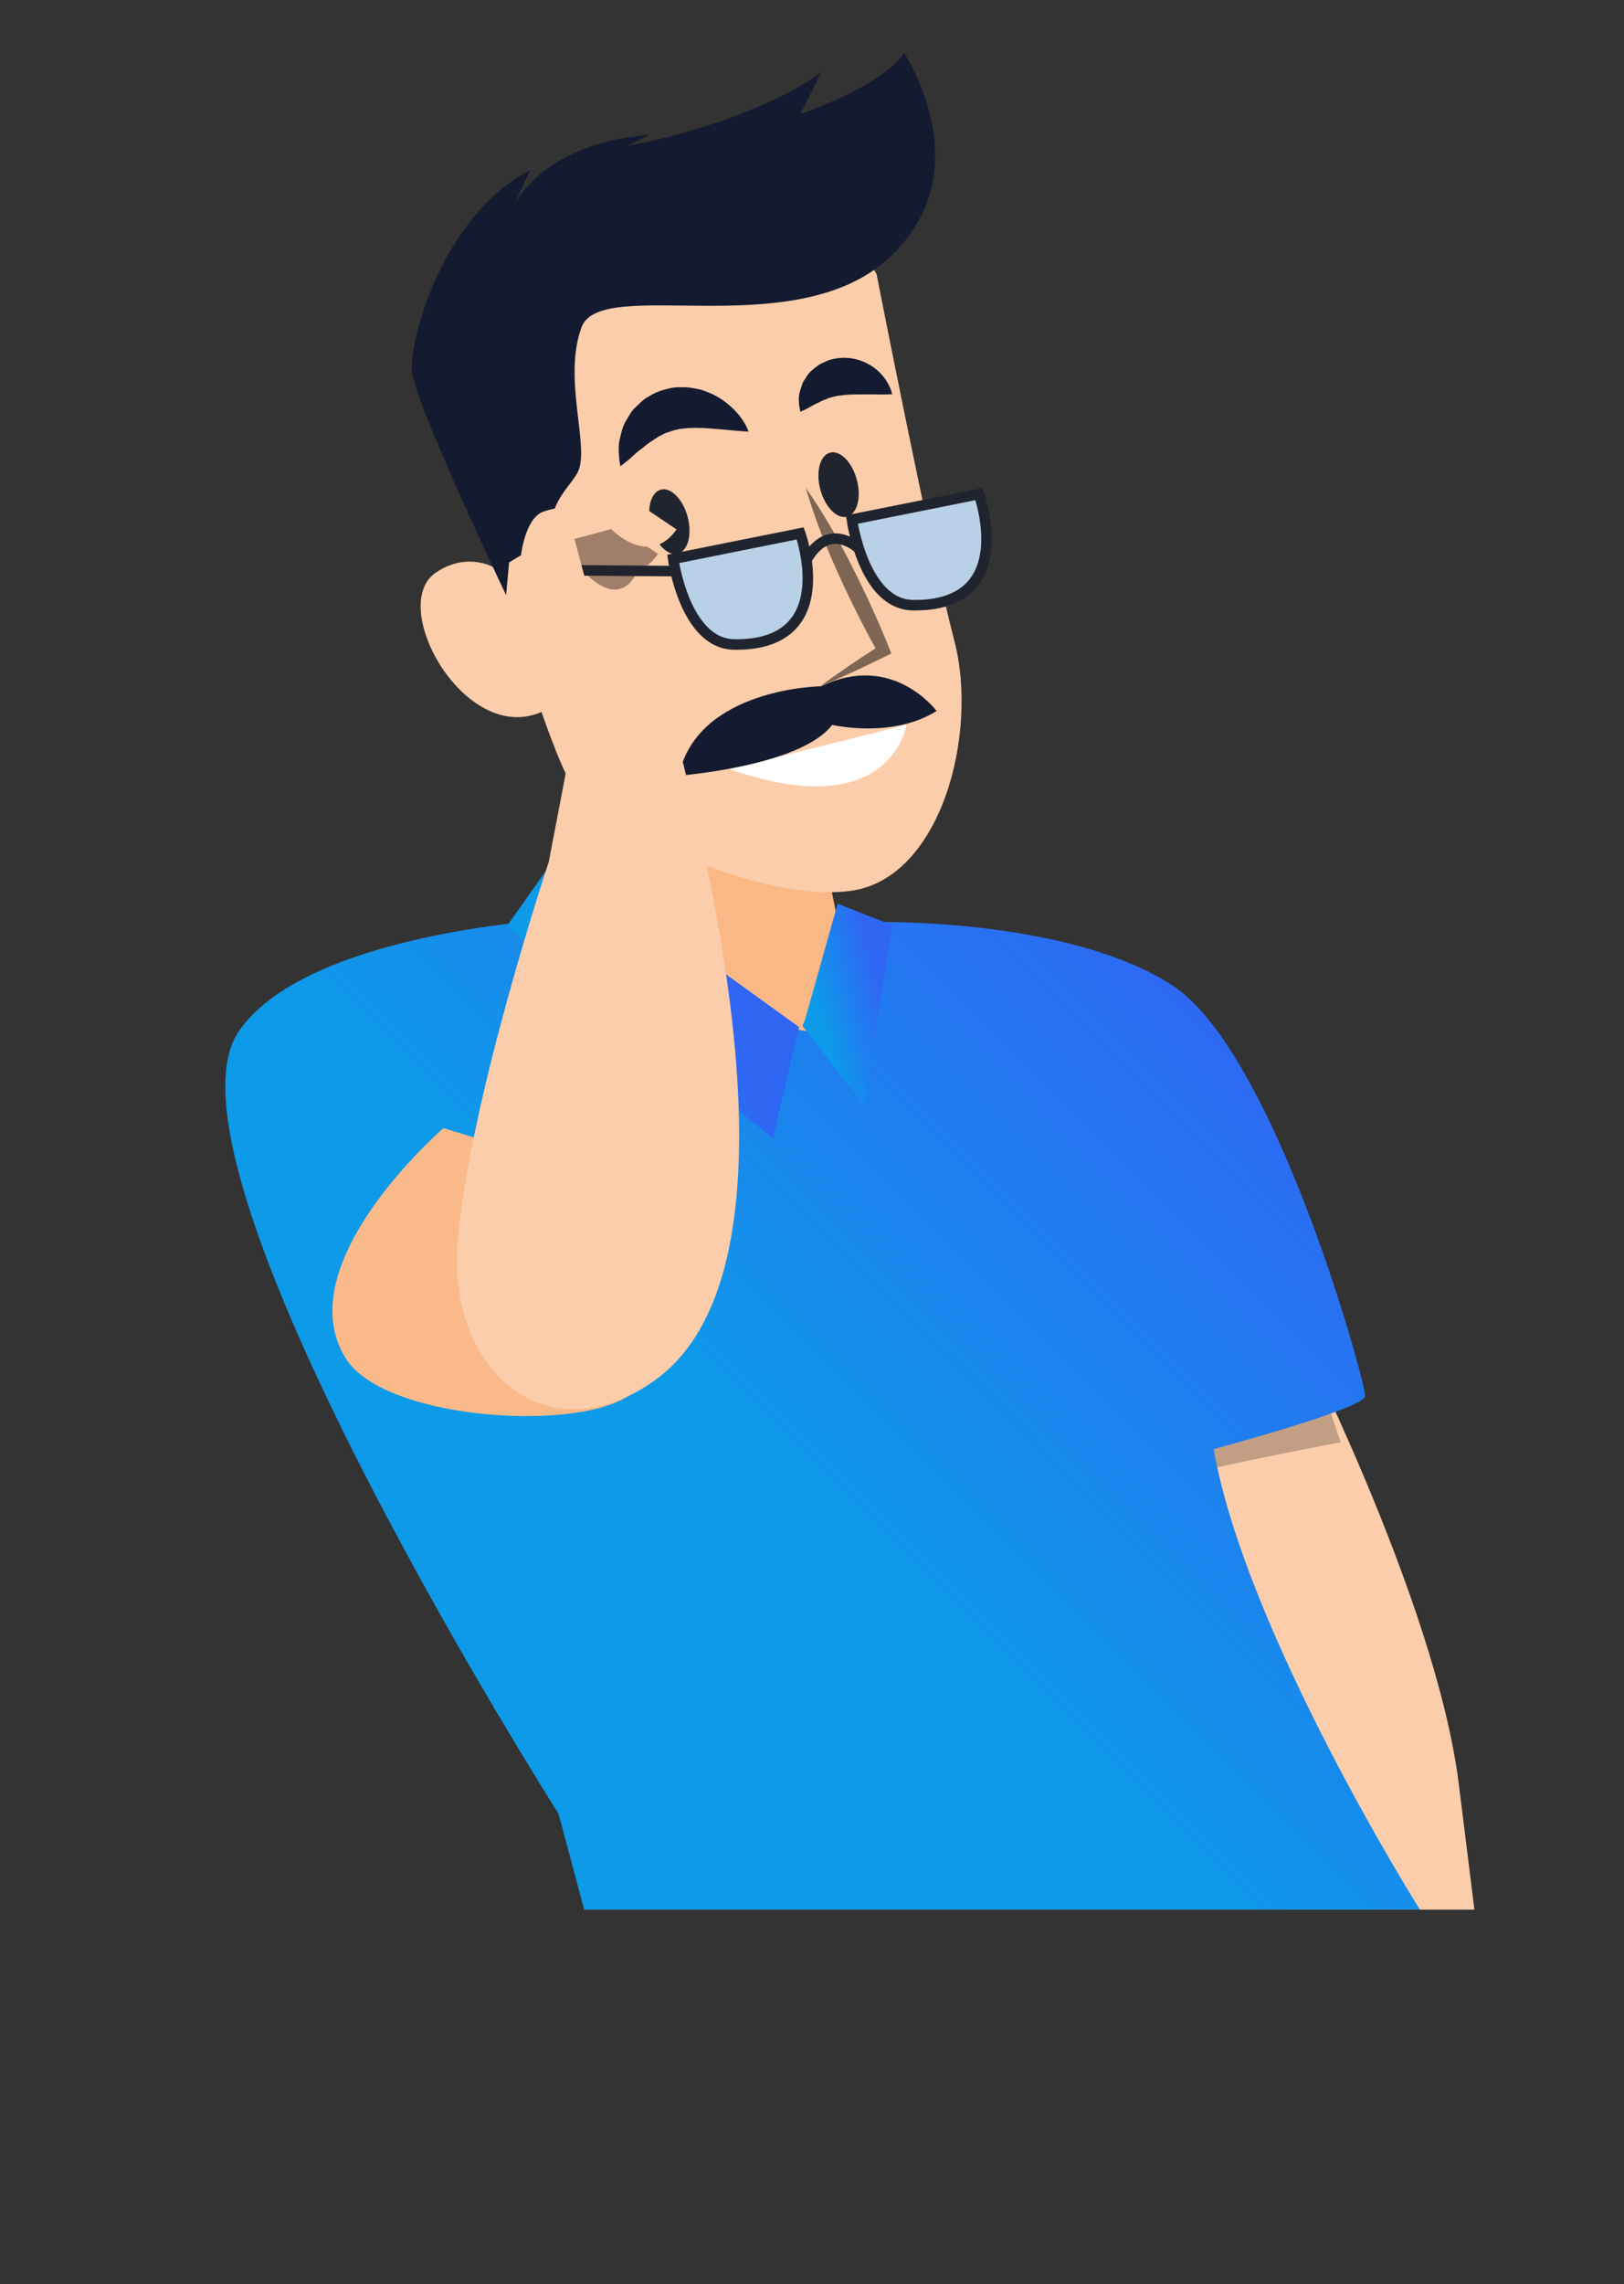<svg width="581" height="817" viewBox="0 0 581 817" fill="none" xmlns="http://www.w3.org/2000/svg">
<rect x="0" y="0" width="581" height="817" fill="#333333" stroke="none"/>
<path d="M406.843 523.642L429.499 575.282C429.499 575.282 433.323 633.568 443.136 647.371C452.868 661.22 455.498 665.845 459.986 677.5L459.986 683L527.493 683C527.503 683 527.484 683 527.493 683L527.484 683C527.484 683 527.484 683 521.904 638.146C513.699 572.001 461.605 471.173 461.605 471.173L406.843 523.642Z" fill="#FCCDAA"/>
<path opacity="0.5" d="M421.068 528.001C415.15 509.143 411.613 497.116 411.613 497.116L476.258 505.664L479.616 515.851C460.148 519.495 440.559 523.565 421.068 528.001Z" fill="#897160"/>
<path d="M227.423 314.746L205.706 307.355L196.324 328.976C196.324 328.976 108.843 334.095 85.333 369.017C52.709 417.466 199.823 648.694 199.823 648.694L208.99 683.002L401.49 683.002L507.99 683.002C507.99 683.002 445.817 584.274 434.187 518.274C434.187 518.274 488.109 503.826 488.402 499.344C488.696 494.862 456.229 376.337 419.385 352.398C382.54 328.459 314.488 329.788 314.488 329.788L227.423 314.746Z" fill="url(#paint0_linear_52_1665)"/>
<path d="M286.765 265.346L308.18 371.971L225.658 358.621L202.904 249.052L286.765 265.346Z" fill="#FAB887"/>
<path d="M282.559 340.623C259.278 334.437 238.462 323.659 216.573 314.742L202.976 249.033L286.838 265.327L303.09 346.523C296.404 344.461 289.572 342.439 282.559 340.623Z" fill="#FAB887"/>
<path d="M203.624 88.503C151.511 114.104 161.879 147.811 161.879 147.811C161.879 147.811 170.457 173.662 179.638 204.698C172.885 199.745 163.575 199.331 155.656 204.991C138.762 217.066 166.439 266.658 193.724 254.629C198.796 269.153 203.442 280.332 206.558 283.743C218.477 296.826 272.384 323.112 304.512 318.592C336.641 314.072 350.107 262.499 341.461 229.354C332.816 196.208 313.627 98.186 313.627 98.186C313.627 98.186 289.905 46.041 203.624 88.503Z" fill="#FCCDAA"/>
<path d="M267.799 154.371C267.799 154.371 266.492 150.082 261.888 145.811C259.586 143.676 256.638 141.478 252.727 140.088C250.853 139.254 248.636 138.904 246.346 138.574C243.968 138.504 241.624 138.267 239.15 139.009C236.689 139.511 234.327 140.379 232.25 141.722C230.02 142.791 228.486 144.697 226.834 146.161C225.388 147.807 224.48 149.701 223.494 151.302C222.62 153.031 222.299 154.768 221.92 156.285C220.994 159.285 221.428 162.078 221.513 163.864C221.691 165.703 221.966 166.73 221.966 166.73C221.966 166.73 222.895 166.088 224.313 164.922C225.75 163.829 227.323 162.071 229.435 160.562C230.491 159.807 231.414 158.852 232.563 158.151C233.565 157.489 234.714 156.788 235.77 156.033C236.924 155.646 237.867 154.764 239.007 154.616C240.088 154.248 241.075 153.826 242.289 153.658C243.35 153.216 244.661 153.415 245.835 153.101C247.107 153.153 248.467 152.946 249.832 153.052C252.577 153.024 255.513 153.417 258.15 153.575C263.41 154.131 267.799 154.371 267.799 154.371Z" fill="#141B30"/>
<path d="M319.179 140.999C319.179 140.999 318.588 137.619 315.638 134.242C312.855 130.899 307.156 127.236 299.838 128.096C298.018 128.348 296.311 128.727 294.668 129.639C292.947 130.258 291.696 131.458 290.406 132.511C289.115 133.565 288.457 134.92 287.665 136.076C286.874 137.232 286.675 138.543 286.271 139.674C285.515 141.842 285.825 143.882 285.939 145.188C286.146 146.548 286.343 147.281 286.343 147.281C286.343 147.281 287.111 146.918 288.299 146.364C289.487 145.81 290.871 144.81 292.499 144.138C293.36 143.829 294.068 143.246 294.875 143.029C295.682 142.813 296.411 142.303 297.164 142.18C298.631 141.787 299.878 141.453 301.278 141.393C303.978 140.905 308.127 141.13 311.957 141.047C315.847 141.184 319.179 140.999 319.179 140.999Z" fill="#141B30"/>
<path d="M260.987 275.084L324.281 259.225C324.281 259.225 319.011 295.314 260.987 275.084Z" fill="white"/>
<path d="M232.942 188.322C234.632 194.631 238.943 198.98 242.538 198.017C246.133 197.054 247.691 191.132 246 184.823C244.31 178.514 239.999 174.165 236.405 175.128C232.81 176.091 231.251 182.013 232.942 188.322Z" fill="#20242E"/>
<path d="M293.478 175.087C295.169 181.396 299.48 185.745 303.074 184.782C306.669 183.819 308.228 177.897 306.537 171.588C304.847 165.278 300.536 160.929 296.941 161.893C293.346 162.856 291.788 168.778 293.478 175.087Z" fill="#20242E"/>
<path d="M208.033 117.074C201.162 135.742 211.363 160.608 206.569 169.127C201.775 177.645 189.213 183.292 202.481 219.602C204.258 224.473 206.113 229.637 208.101 235.002C205.21 235.069 202.284 235.302 199.164 235.981C196.043 236.66 193.241 237.647 190.532 238.687C186.503 224.827 182.75 216.397 182.75 216.397C182.75 216.397 147.809 143.512 147.287 132.172C146.784 120.905 158.229 77.343 189.658 60.823L183.651 73.913C185.95 69.287 197.122 51.117 232.427 48.184L224.536 52.185C224.536 52.185 267.155 44.854 293.772 25.928L286.339 40.736C286.339 40.736 314.757 31.47 323.446 18.999C323.446 18.999 351.81 61.172 317.937 92.343C284.065 123.515 214.885 98.333 208.033 117.074Z" fill="#141B30"/>
<path d="M293.854 245.441C293.854 245.441 249.48 245.93 242.825 277.435C242.825 277.435 286.359 274.105 297.716 259.267C297.716 259.267 319.117 264.305 335.069 254.291C335.05 254.217 319.329 233.111 293.854 245.441Z" fill="#141B30"/>
<path d="M288.293 174.513C291.324 184.945 295.269 194.975 299.709 204.793C304.148 214.612 308.915 224.186 314.176 233.548L315.068 230.715C307.666 235.371 300.417 240.302 293.319 245.506C301.461 242.145 309.358 238.457 317.196 234.548L318.858 233.709L318.088 231.714C314.069 221.704 309.575 211.978 304.735 202.424C299.875 192.797 294.541 183.454 288.293 174.513Z" fill="#7F6654"/>
<path d="M350.213 176.715L304.768 185.825C304.768 185.825 308.909 216.247 326.654 216.445C364.762 216.928 350.213 176.715 350.213 176.715Z" fill="#B9D1E7" stroke="#20242E" stroke-width="3.77" stroke-miterlimit="10"/>
<path d="M286.281 190.778L240.836 199.888C240.836 199.888 244.977 230.309 262.722 230.508C300.83 230.991 286.281 190.778 286.281 190.778Z" fill="#B9D1E7" stroke="#20242E" stroke-width="3.77" stroke-miterlimit="10"/>
<path d="M306.931 195.941C306.931 195.941 296.43 186.095 288.399 200.435" stroke="#20242E" stroke-width="3.77" stroke-miterlimit="10"/>
<path d="M205.077 417.687L158.649 403.471C158.649 403.471 102.464 452.022 123.723 485.877C139.531 511.128 228.425 513.336 230.214 491.547C232.003 469.759 205.077 417.687 205.077 417.687Z" fill="#FAB989"/>
<path d="M212.046 198.089L198.841 201.628L198.939 201.995C198.533 201.946 198.073 201.991 197.594 201.962C195.666 197.997 193.484 194.257 190.555 190.953C199.398 188.741 218.133 186.472 218.133 186.472L235.408 198.12C225.713 212.119 212.046 198.089 212.046 198.089Z" fill="#A07E67"/>
<path d="M209.491 204.987L199.513 207.661L199.612 208.027C199.279 207.959 198.966 207.964 198.653 207.97C197.083 204.459 195.259 201.173 192.961 198.172C199.603 196.55 213.765 195.114 213.765 195.114L227.32 205.792C220.353 217.645 209.491 204.987 209.491 204.987Z" fill="#A07E67"/>
<path d="M240.668 204.256L182.755 203.812" stroke="#20242E" stroke-width="3.77" stroke-miterlimit="10"/>
<path d="M319.281 330.94L309.069 395.244L287.092 366.928L287.96 364.887L299.677 323.219L319.281 330.94Z" fill="url(#paint1_linear_52_1665)"/>
<path d="M199.775 305.171L285.864 367.339L276.527 407.033L181.239 331.367L199.775 305.171Z" fill="url(#paint2_linear_52_1665)"/>
<path d="M196.341 308.214L205.671 259.401C211.618 270.152 225.446 243.408 237.721 246.96C241.485 264.823 297.84 447.557 234.572 493.446C196.385 521.134 160.135 490.903 163.724 444.728C167.646 394.219 196.341 308.214 196.341 308.214Z" fill="#FCCDAA"/>
<path d="M242.027 189.348L224.752 177.7C224.752 177.7 200.685 180.611 194.259 183.04C187.833 185.47 186.396 198.593 186.396 198.593L182.128 201.152L180.867 214.936L176.647 220.312C176.647 220.312 197.041 267.373 216.18 267.198C235.319 267.024 250.67 253.003 230.722 231.378C210.774 209.753 209.229 206.628 209.229 206.628L205.513 192.763L218.719 189.224C218.572 189.264 232.332 203.347 242.027 189.348Z" fill="#FCCDAA"/>
<defs>
<linearGradient id="paint0_linear_52_1665" x1="449.169" y1="360.304" x2="277.195" y2="531.916" gradientUnits="userSpaceOnUse">
<stop stop-color="#2F66F4"/>
<stop offset="1" stop-color="#0D9AE9"/>
</linearGradient>
<linearGradient id="paint1_linear_52_1665" x1="315.789" y1="356.172" x2="293.119" y2="362.255" gradientUnits="userSpaceOnUse">
<stop stop-color="#2F66F4"/>
<stop offset="1" stop-color="#0D9AE9"/>
</linearGradient>
<linearGradient id="paint2_linear_52_1665" x1="258.137" y1="350.746" x2="206.664" y2="364.565" gradientUnits="userSpaceOnUse">
<stop stop-color="#2F66F4"/>
<stop offset="1" stop-color="#0D9AE9"/>
</linearGradient>
</defs>
</svg>
